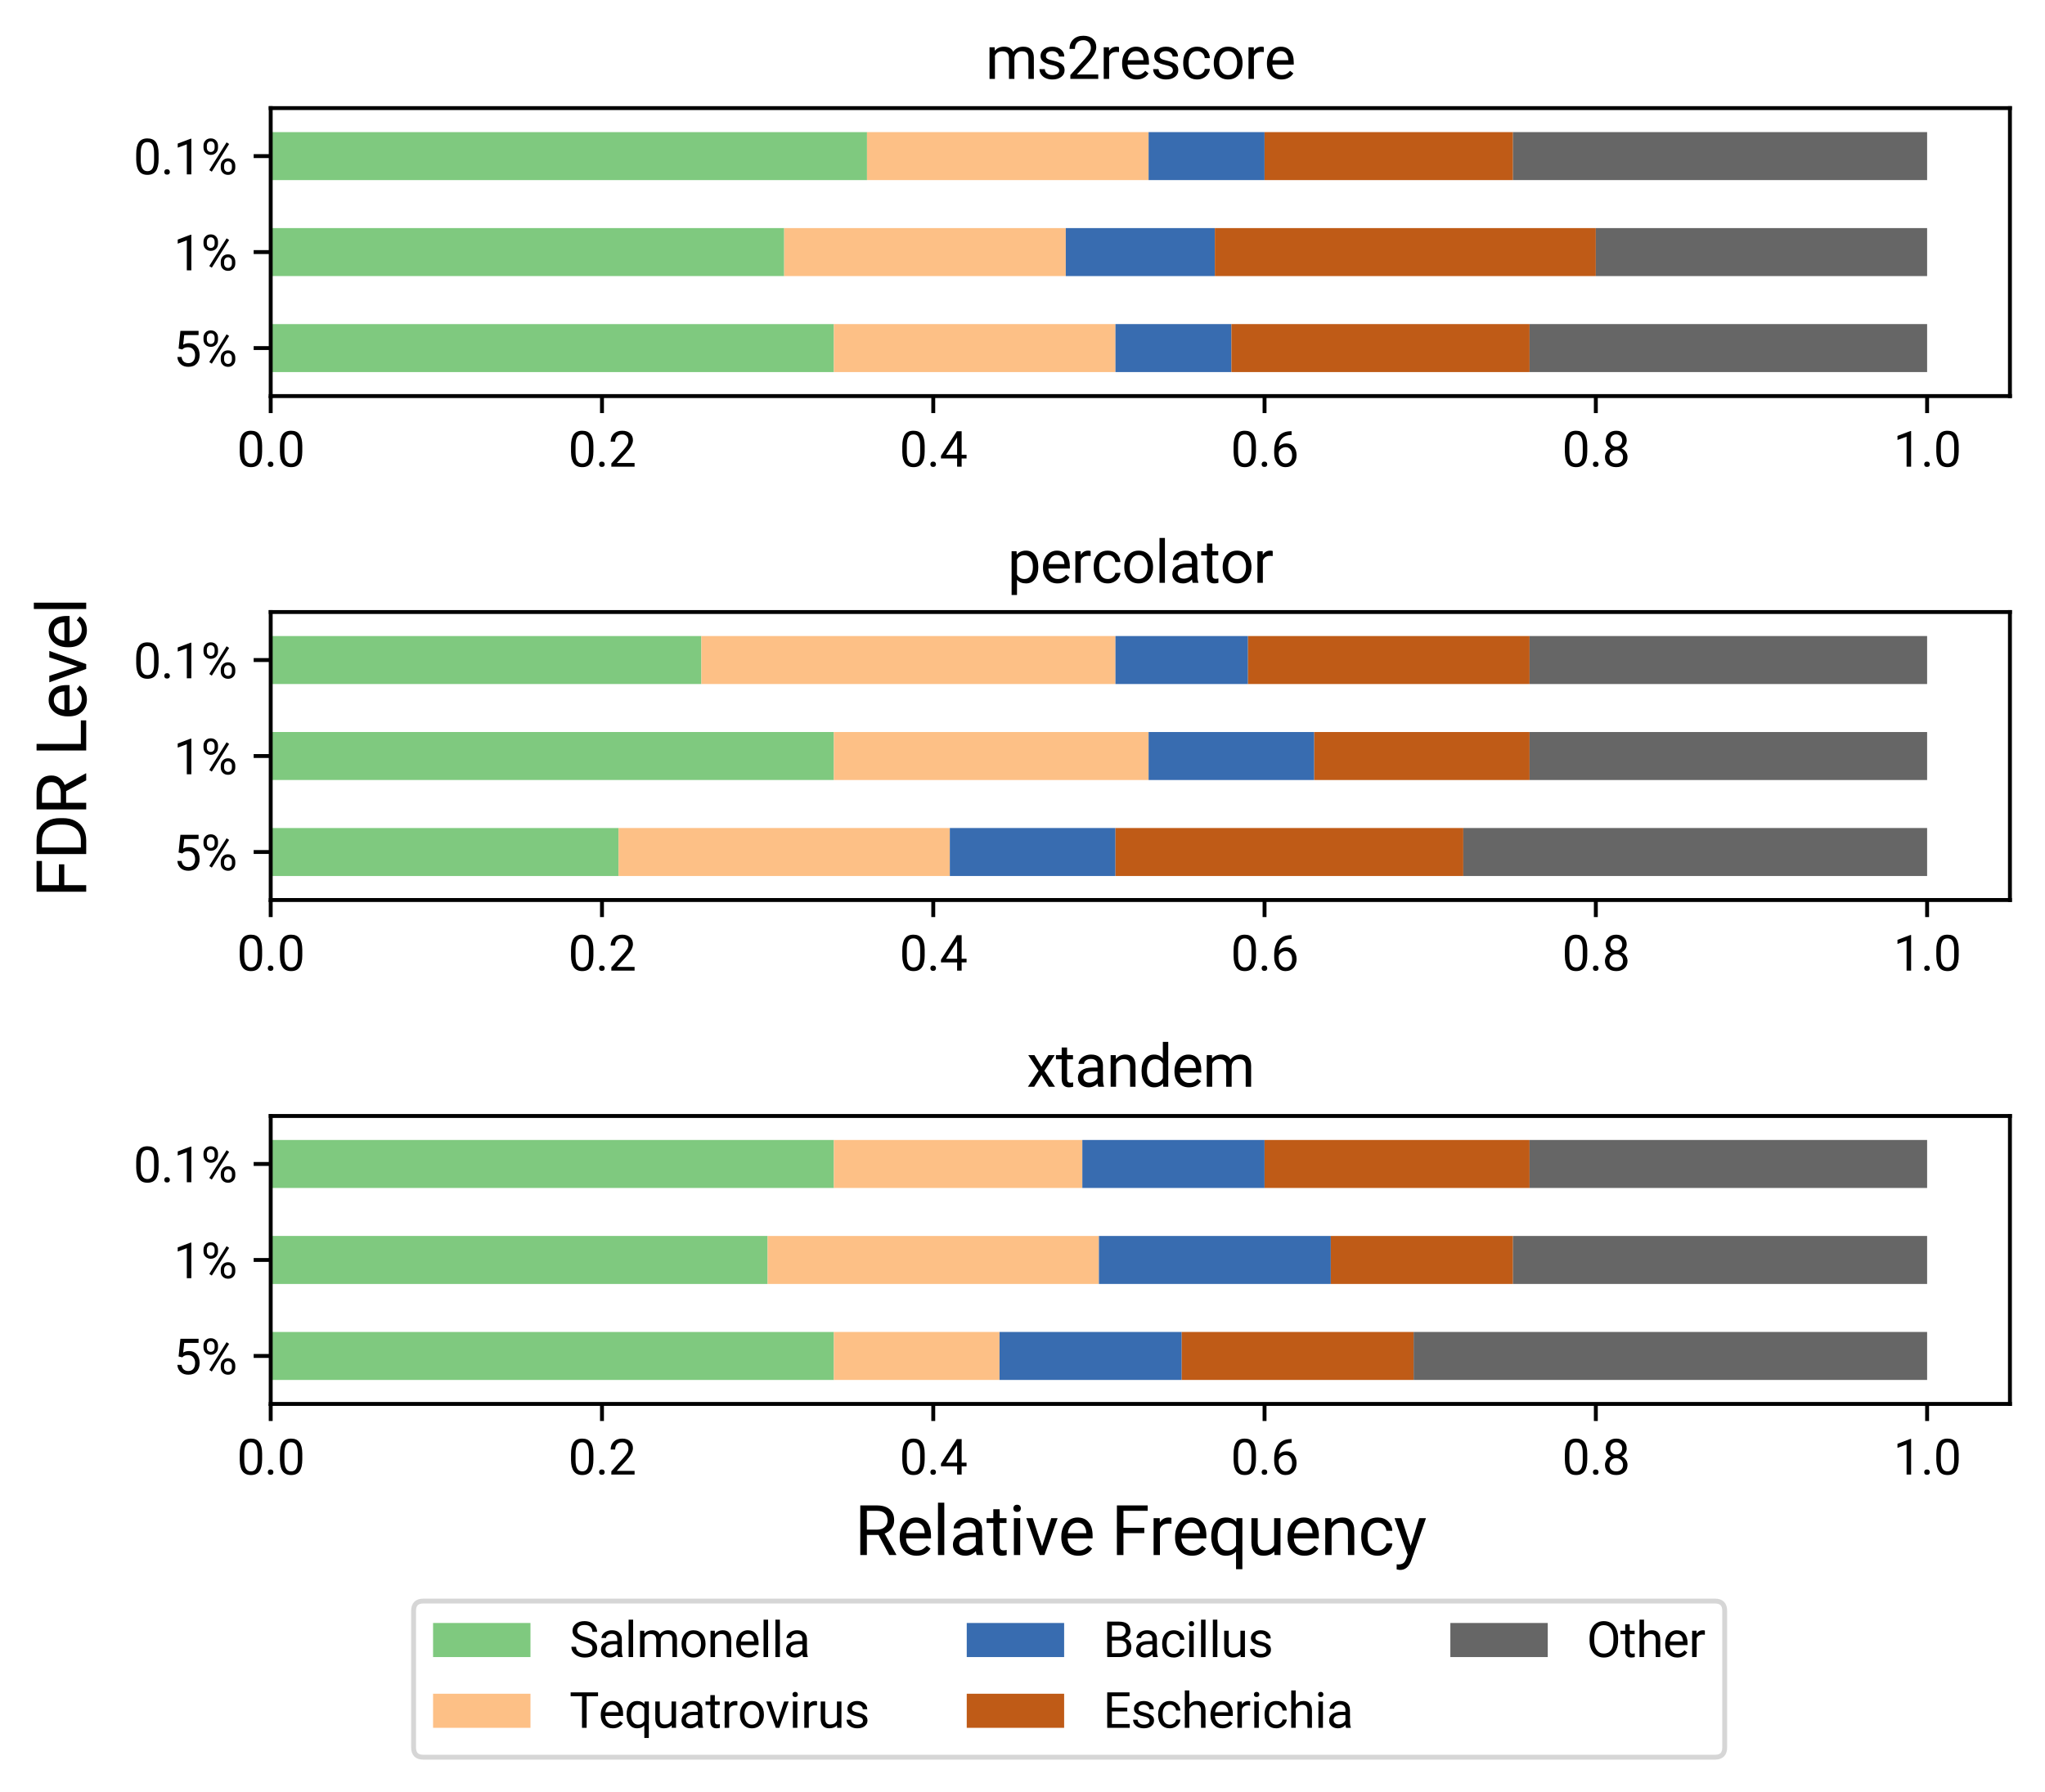 <?xml version="1.0" encoding="utf-8" standalone="no"?>
<!DOCTYPE svg PUBLIC "-//W3C//DTD SVG 1.1//EN"
  "http://www.w3.org/Graphics/SVG/1.1/DTD/svg11.dtd">
<svg xmlns:xlink="http://www.w3.org/1999/xlink" width="419.904pt" height="368.056pt" viewBox="0 0 419.904 368.056" xmlns="http://www.w3.org/2000/svg" version="1.1">
 <defs>
  <style type="text/css">*{stroke-linejoin: round; stroke-linecap: butt}</style>
 </defs>
 <g id="figure_1">
  <g id="patch_1">
   <path d="M 0 368.056 
L 419.904 368.056 
L 419.904 0 
L 0 0 
z
" style="fill: #ffffff"/>
  </g>
  <g id="axes_1">
   <g id="patch_2">
    <path d="M 55.584 81.336 
L 412.704 81.336 
L 412.704 22.2 
L 55.584 22.2 
z
" style="fill: #ffffff"/>
   </g>
   <g id="patch_3">
    <path d="M 55.584 76.408 
L 171.223 76.408 
L 171.223 66.552 
L 55.584 66.552 
z
" clip-path="url(#p76708c3f07)" style="fill: #7fc97f"/>
   </g>
   <g id="patch_4">
    <path d="M 55.584 56.696 
L 161.019 56.696 
L 161.019 46.84 
L 55.584 46.84 
z
" clip-path="url(#p76708c3f07)" style="fill: #7fc97f"/>
   </g>
   <g id="patch_5">
    <path d="M 55.584 36.984 
L 178.025 36.984 
L 178.025 27.128 
L 55.584 27.128 
z
" clip-path="url(#p76708c3f07)" style="fill: #7fc97f"/>
   </g>
   <g id="patch_6">
    <path d="M 171.223 76.408 
L 229.042 76.408 
L 229.042 66.552 
L 171.223 66.552 
z
" clip-path="url(#p76708c3f07)" style="fill: #fdc086"/>
   </g>
   <g id="patch_7">
    <path d="M 161.019 56.696 
L 218.839 56.696 
L 218.839 46.84 
L 161.019 46.84 
z
" clip-path="url(#p76708c3f07)" style="fill: #fdc086"/>
   </g>
   <g id="patch_8">
    <path d="M 178.025 36.984 
L 235.845 36.984 
L 235.845 27.128 
L 178.025 27.128 
z
" clip-path="url(#p76708c3f07)" style="fill: #fdc086"/>
   </g>
   <g id="patch_9">
    <path d="M 229.042 76.408 
L 252.85 76.408 
L 252.85 66.552 
L 229.042 66.552 
z
" clip-path="url(#p76708c3f07)" style="fill: #386cb0"/>
   </g>
   <g id="patch_10">
    <path d="M 218.839 56.696 
L 249.449 56.696 
L 249.449 46.84 
L 218.839 46.84 
z
" clip-path="url(#p76708c3f07)" style="fill: #386cb0"/>
   </g>
   <g id="patch_11">
    <path d="M 235.845 36.984 
L 259.653 36.984 
L 259.653 27.128 
L 235.845 27.128 
z
" clip-path="url(#p76708c3f07)" style="fill: #386cb0"/>
   </g>
   <g id="patch_12">
    <path d="M 252.85 76.408 
L 314.071 76.408 
L 314.071 66.552 
L 252.85 66.552 
z
" clip-path="url(#p76708c3f07)" style="fill: #bf5b17"/>
   </g>
   <g id="patch_13">
    <path d="M 249.449 56.696 
L 327.675 56.696 
L 327.675 46.84 
L 249.449 46.84 
z
" clip-path="url(#p76708c3f07)" style="fill: #bf5b17"/>
   </g>
   <g id="patch_14">
    <path d="M 259.653 36.984 
L 310.67 36.984 
L 310.67 27.128 
L 259.653 27.128 
z
" clip-path="url(#p76708c3f07)" style="fill: #bf5b17"/>
   </g>
   <g id="patch_15">
    <path d="M 314.071 76.408 
L 395.698 76.408 
L 395.698 66.552 
L 314.071 66.552 
z
" clip-path="url(#p76708c3f07)" style="fill: #666666"/>
   </g>
   <g id="patch_16">
    <path d="M 327.675 56.696 
L 395.698 56.696 
L 395.698 46.84 
L 327.675 46.84 
z
" clip-path="url(#p76708c3f07)" style="fill: #666666"/>
   </g>
   <g id="patch_17">
    <path d="M 310.67 36.984 
L 395.698 36.984 
L 395.698 27.128 
L 310.67 27.128 
z
" clip-path="url(#p76708c3f07)" style="fill: #666666"/>
   </g>
   <g id="matplotlib.axis_1">
    <g id="xtick_1">
     <g id="line2d_1">
      <defs>
       <path id="m66f8c2720b" d="M 0 0 
L 0 3.5 
" style="stroke: #000000; stroke-width: 0.8"/>
      </defs>
      <g>
       <use xlink:href="#m66f8c2720b" x="55.584" y="81.336" style="stroke: #000000; stroke-width: 0.8"/>
      </g>
     </g>
     <g id="text_1">
      <!-- 0.0 -->
      <g transform="translate(48.653 95.836) scale(0.1 -0.1)">
       <defs>
        <path id="Roboto-Regular-30" d="M 3231 1941 
Q 3231 925 2884 431 
Q 2538 -63 1800 -63 
Q 1072 -63 722 420 
Q 372 903 359 1863 
L 359 2634 
Q 359 3638 706 4125 
Q 1053 4613 1794 4613 
Q 2528 4613 2875 4142 
Q 3222 3672 3231 2691 
L 3231 1941 
z
M 2653 2731 
Q 2653 3466 2447 3802 
Q 2241 4138 1794 4138 
Q 1350 4138 1147 3803 
Q 944 3469 938 2775 
L 938 1850 
Q 938 1113 1152 761 
Q 1366 409 1800 409 
Q 2228 409 2436 740 
Q 2644 1072 2653 1784 
L 2653 2731 
z
" transform="scale(0.016)"/>
        <path id="Roboto-Regular-2e" d="M 450 303 
Q 450 453 539 553 
Q 628 653 806 653 
Q 984 653 1076 553 
Q 1169 453 1169 303 
Q 1169 159 1076 62 
Q 984 -34 806 -34 
Q 628 -34 539 62 
Q 450 159 450 303 
z
" transform="scale(0.016)"/>
       </defs>
       <use xlink:href="#Roboto-Regular-30"/>
       <use xlink:href="#Roboto-Regular-2e" x="56.152"/>
       <use xlink:href="#Roboto-Regular-30" x="82.471"/>
      </g>
     </g>
    </g>
    <g id="xtick_2">
     <g id="line2d_2">
      <g>
       <use xlink:href="#m66f8c2720b" x="123.607" y="81.336" style="stroke: #000000; stroke-width: 0.8"/>
      </g>
     </g>
     <g id="text_2">
      <!-- 0.2 -->
      <g transform="translate(116.676 95.836) scale(0.1 -0.1)">
       <defs>
        <path id="Roboto-Regular-32" d="M 3359 0 
L 378 0 
L 378 416 
L 1953 2166 
Q 2303 2563 2436 2811 
Q 2569 3059 2569 3325 
Q 2569 3681 2353 3909 
Q 2138 4138 1778 4138 
Q 1347 4138 1108 3892 
Q 869 3647 869 3209 
L 291 3209 
Q 291 3838 695 4225 
Q 1100 4613 1778 4613 
Q 2413 4613 2781 4280 
Q 3150 3947 3150 3394 
Q 3150 2722 2294 1794 
L 1075 472 
L 3359 472 
L 3359 0 
z
" transform="scale(0.016)"/>
       </defs>
       <use xlink:href="#Roboto-Regular-30"/>
       <use xlink:href="#Roboto-Regular-2e" x="56.152"/>
       <use xlink:href="#Roboto-Regular-32" x="82.471"/>
      </g>
     </g>
    </g>
    <g id="xtick_3">
     <g id="line2d_3">
      <g>
       <use xlink:href="#m66f8c2720b" x="191.63" y="81.336" style="stroke: #000000; stroke-width: 0.8"/>
      </g>
     </g>
     <g id="text_3">
      <!-- 0.4 -->
      <g transform="translate(184.698 95.836) scale(0.1 -0.1)">
       <defs>
        <path id="Roboto-Regular-34" d="M 2819 1528 
L 3450 1528 
L 3450 1056 
L 2819 1056 
L 2819 0 
L 2238 0 
L 2238 1056 
L 166 1056 
L 166 1397 
L 2203 4550 
L 2819 4550 
L 2819 1528 
z
M 822 1528 
L 2238 1528 
L 2238 3759 
L 2169 3634 
L 822 1528 
z
" transform="scale(0.016)"/>
       </defs>
       <use xlink:href="#Roboto-Regular-30"/>
       <use xlink:href="#Roboto-Regular-2e" x="56.152"/>
       <use xlink:href="#Roboto-Regular-34" x="82.471"/>
      </g>
     </g>
    </g>
    <g id="xtick_4">
     <g id="line2d_4">
      <g>
       <use xlink:href="#m66f8c2720b" x="259.653" y="81.336" style="stroke: #000000; stroke-width: 0.8"/>
      </g>
     </g>
     <g id="text_4">
      <!-- 0.6 -->
      <g transform="translate(252.721 95.836) scale(0.1 -0.1)">
       <defs>
        <path id="Roboto-Regular-36" d="M 2647 4553 
L 2647 4063 
L 2541 4063 
Q 1866 4050 1466 3662 
Q 1066 3275 1003 2572 
Q 1363 2984 1984 2984 
Q 2578 2984 2933 2565 
Q 3288 2147 3288 1484 
Q 3288 781 2905 359 
Q 2522 -63 1878 -63 
Q 1225 -63 819 439 
Q 413 941 413 1731 
L 413 1953 
Q 413 3209 948 3873 
Q 1484 4538 2544 4553 
L 2647 4553 
z
M 1888 2503 
Q 1591 2503 1341 2325 
Q 1091 2147 994 1878 
L 994 1666 
Q 994 1103 1247 759 
Q 1500 416 1878 416 
Q 2269 416 2492 703 
Q 2716 991 2716 1456 
Q 2716 1925 2489 2214 
Q 2263 2503 1888 2503 
z
" transform="scale(0.016)"/>
       </defs>
       <use xlink:href="#Roboto-Regular-30"/>
       <use xlink:href="#Roboto-Regular-2e" x="56.152"/>
       <use xlink:href="#Roboto-Regular-36" x="82.471"/>
      </g>
     </g>
    </g>
    <g id="xtick_5">
     <g id="line2d_5">
      <g>
       <use xlink:href="#m66f8c2720b" x="327.675" y="81.336" style="stroke: #000000; stroke-width: 0.8"/>
      </g>
     </g>
     <g id="text_5">
      <!-- 0.8 -->
      <g transform="translate(320.744 95.836) scale(0.1 -0.1)">
       <defs>
        <path id="Roboto-Regular-38" d="M 3138 3363 
Q 3138 3022 2958 2756 
Q 2778 2491 2472 2341 
Q 2828 2188 3036 1894 
Q 3244 1600 3244 1228 
Q 3244 638 2845 287 
Q 2447 -63 1797 -63 
Q 1141 -63 745 289 
Q 350 641 350 1228 
Q 350 1597 551 1894 
Q 753 2191 1109 2344 
Q 806 2494 631 2759 
Q 456 3025 456 3363 
Q 456 3938 825 4275 
Q 1194 4613 1797 4613 
Q 2397 4613 2767 4275 
Q 3138 3938 3138 3363 
z
M 2666 1241 
Q 2666 1622 2423 1862 
Q 2181 2103 1790 2103 
Q 1400 2103 1164 1865 
Q 928 1628 928 1240 
Q 928 853 1158 631 
Q 1388 409 1797 409 
Q 2203 409 2434 632 
Q 2666 856 2666 1241 
z
M 1797 4138 
Q 1456 4138 1245 3927 
Q 1034 3716 1034 3353 
Q 1034 3006 1242 2792 
Q 1450 2578 1797 2578 
Q 2144 2578 2351 2792 
Q 2559 3006 2559 3353 
Q 2559 3700 2343 3919 
Q 2128 4138 1797 4138 
z
" transform="scale(0.016)"/>
       </defs>
       <use xlink:href="#Roboto-Regular-30"/>
       <use xlink:href="#Roboto-Regular-2e" x="56.152"/>
       <use xlink:href="#Roboto-Regular-38" x="82.471"/>
      </g>
     </g>
    </g>
    <g id="xtick_6">
     <g id="line2d_6">
      <g>
       <use xlink:href="#m66f8c2720b" x="395.698" y="81.336" style="stroke: #000000; stroke-width: 0.8"/>
      </g>
     </g>
     <g id="text_6">
      <!-- 1.0 -->
      <g transform="translate(388.767 95.836) scale(0.1 -0.1)">
       <defs>
        <path id="Roboto-Regular-31" d="M 2278 0 
L 1697 0 
L 1697 3853 
L 531 3425 
L 531 3950 
L 2188 4572 
L 2278 4572 
L 2278 0 
z
" transform="scale(0.016)"/>
       </defs>
       <use xlink:href="#Roboto-Regular-31"/>
       <use xlink:href="#Roboto-Regular-2e" x="56.152"/>
       <use xlink:href="#Roboto-Regular-30" x="82.471"/>
      </g>
     </g>
    </g>
   </g>
   <g id="matplotlib.axis_2">
    <g id="ytick_1">
     <g id="line2d_7">
      <defs>
       <path id="m7375a114f9" d="M 0 0 
L -3.5 0 
" style="stroke: #000000; stroke-width: 0.8"/>
      </defs>
      <g>
       <use xlink:href="#m7375a114f9" x="55.584" y="71.48" style="stroke: #000000; stroke-width: 0.8"/>
      </g>
     </g>
     <g id="text_7">
      <!-- 5% -->
      <g transform="translate(35.643 75.23) scale(0.1 -0.1)">
       <defs>
        <path id="Roboto-Regular-35" d="M 644 2281 
L 875 4550 
L 3206 4550 
L 3206 4016 
L 1366 4016 
L 1228 2775 
Q 1563 2972 1988 2972 
Q 2609 2972 2975 2561 
Q 3341 2150 3341 1450 
Q 3341 747 2961 342 
Q 2581 -63 1900 -63 
Q 1297 -63 915 271 
Q 534 606 481 1197 
L 1028 1197 
Q 1081 806 1306 607 
Q 1531 409 1900 409 
Q 2303 409 2533 684 
Q 2763 959 2763 1444 
Q 2763 1900 2514 2176 
Q 2266 2453 1853 2453 
Q 1475 2453 1259 2288 
L 1106 2163 
L 644 2281 
z
" transform="scale(0.016)"/>
        <path id="Roboto-Regular-25" d="M 328 3675 
Q 328 4084 589 4350 
Q 850 4616 1259 4616 
Q 1675 4616 1933 4348 
Q 2191 4081 2191 3656 
L 2191 3434 
Q 2191 3022 1930 2761 
Q 1669 2500 1266 2500 
Q 859 2500 593 2761 
Q 328 3022 328 3456 
L 328 3675 
z
M 759 3434 
Q 759 3191 896 3033 
Q 1034 2875 1266 2875 
Q 1488 2875 1623 3028 
Q 1759 3181 1759 3447 
L 1759 3675 
Q 1759 3919 1625 4078 
Q 1491 4238 1259 4238 
Q 1028 4238 893 4078 
Q 759 3919 759 3663 
L 759 3434 
z
M 2544 1116 
Q 2544 1525 2805 1789 
Q 3066 2053 3475 2053 
Q 3884 2053 4146 1790 
Q 4409 1528 4409 1094 
L 4409 872 
Q 4409 463 4148 198 
Q 3888 -66 3481 -66 
Q 3075 -66 2809 195 
Q 2544 456 2544 891 
L 2544 1116 
z
M 2975 872 
Q 2975 625 3112 467 
Q 3250 309 3481 309 
Q 3706 309 3840 464 
Q 3975 619 3975 884 
L 3975 1116 
Q 3975 1363 3839 1519 
Q 3703 1675 3475 1675 
Q 3253 1675 3114 1520 
Q 2975 1366 2975 1103 
L 2975 872 
z
M 1397 344 
L 1069 550 
L 3291 4106 
L 3619 3900 
L 1397 344 
z
" transform="scale(0.016)"/>
       </defs>
       <use xlink:href="#Roboto-Regular-35"/>
       <use xlink:href="#Roboto-Regular-25" x="56.152"/>
      </g>
     </g>
    </g>
    <g id="ytick_2">
     <g id="line2d_8">
      <g>
       <use xlink:href="#m7375a114f9" x="55.584" y="51.768" style="stroke: #000000; stroke-width: 0.8"/>
      </g>
     </g>
     <g id="text_8">
      <!-- 1% -->
      <g transform="translate(35.643 55.518) scale(0.1 -0.1)">
       <use xlink:href="#Roboto-Regular-31"/>
       <use xlink:href="#Roboto-Regular-25" x="56.152"/>
      </g>
     </g>
    </g>
    <g id="ytick_3">
     <g id="line2d_9">
      <g>
       <use xlink:href="#m7375a114f9" x="55.584" y="32.056" style="stroke: #000000; stroke-width: 0.8"/>
      </g>
     </g>
     <g id="text_9">
      <!-- 0.1% -->
      <g transform="translate(27.396 35.806) scale(0.1 -0.1)">
       <use xlink:href="#Roboto-Regular-30"/>
       <use xlink:href="#Roboto-Regular-2e" x="56.152"/>
       <use xlink:href="#Roboto-Regular-31" x="82.471"/>
       <use xlink:href="#Roboto-Regular-25" x="138.623"/>
      </g>
     </g>
    </g>
   </g>
   <g id="patch_18">
    <path d="M 55.584 81.336 
L 55.584 22.2 
" style="fill: none; stroke: #000000; stroke-width: 0.8; stroke-linejoin: miter; stroke-linecap: square"/>
   </g>
   <g id="patch_19">
    <path d="M 412.704 81.336 
L 412.704 22.2 
" style="fill: none; stroke: #000000; stroke-width: 0.8; stroke-linejoin: miter; stroke-linecap: square"/>
   </g>
   <g id="patch_20">
    <path d="M 55.584 81.336 
L 412.704 81.336 
" style="fill: none; stroke: #000000; stroke-width: 0.8; stroke-linejoin: miter; stroke-linecap: square"/>
   </g>
   <g id="patch_21">
    <path d="M 55.584 22.2 
L 412.704 22.2 
" style="fill: none; stroke: #000000; stroke-width: 0.8; stroke-linejoin: miter; stroke-linecap: square"/>
   </g>
   <g id="text_10">
    <!-- ms2rescore -->
    <g transform="translate(202.347 16.2) scale(0.12 -0.12)">
     <defs>
      <path id="Roboto-Regular-6d" d="M 981 3381 
L 997 3006 
Q 1369 3444 2000 3444 
Q 2709 3444 2966 2900 
Q 3134 3144 3404 3294 
Q 3675 3444 4044 3444 
Q 5156 3444 5175 2266 
L 5175 0 
L 4597 0 
L 4597 2231 
Q 4597 2594 4431 2773 
Q 4266 2953 3875 2953 
Q 3553 2953 3340 2761 
Q 3128 2569 3094 2244 
L 3094 0 
L 2513 0 
L 2513 2216 
Q 2513 2953 1791 2953 
Q 1222 2953 1013 2469 
L 1013 0 
L 434 0 
L 434 3381 
L 981 3381 
z
" transform="scale(0.016)"/>
      <path id="Roboto-Regular-73" d="M 2406 897 
Q 2406 1131 2229 1261 
Q 2053 1391 1614 1484 
Q 1175 1578 917 1709 
Q 659 1841 536 2022 
Q 413 2203 413 2453 
Q 413 2869 764 3156 
Q 1116 3444 1663 3444 
Q 2238 3444 2595 3147 
Q 2953 2850 2953 2388 
L 2372 2388 
Q 2372 2625 2170 2797 
Q 1969 2969 1663 2969 
Q 1347 2969 1169 2831 
Q 991 2694 991 2472 
Q 991 2263 1156 2156 
Q 1322 2050 1755 1953 
Q 2188 1856 2456 1722 
Q 2725 1588 2854 1398 
Q 2984 1209 2984 938 
Q 2984 484 2621 210 
Q 2259 -63 1681 -63 
Q 1275 -63 962 81 
Q 650 225 473 483 
Q 297 741 297 1041 
L 875 1041 
Q 891 750 1108 579 
Q 1325 409 1681 409 
Q 2009 409 2207 542 
Q 2406 675 2406 897 
z
" transform="scale(0.016)"/>
      <path id="Roboto-Regular-72" d="M 2072 2863 
Q 1941 2884 1788 2884 
Q 1219 2884 1016 2400 
L 1016 0 
L 438 0 
L 438 3381 
L 1000 3381 
L 1009 2991 
Q 1294 3444 1816 3444 
Q 1984 3444 2072 3400 
L 2072 2863 
z
" transform="scale(0.016)"/>
      <path id="Roboto-Regular-65" d="M 1841 -63 
Q 1153 -63 722 389 
Q 291 841 291 1597 
L 291 1703 
Q 291 2206 483 2601 
Q 675 2997 1020 3220 
Q 1366 3444 1769 3444 
Q 2428 3444 2793 3009 
Q 3159 2575 3159 1766 
L 3159 1525 
L 869 1525 
Q 881 1025 1161 717 
Q 1441 409 1872 409 
Q 2178 409 2390 534 
Q 2603 659 2763 866 
L 3116 591 
Q 2691 -63 1841 -63 
z
M 1769 2969 
Q 1419 2969 1181 2714 
Q 944 2459 888 2000 
L 2581 2000 
L 2581 2044 
Q 2556 2484 2343 2726 
Q 2131 2969 1769 2969 
z
" transform="scale(0.016)"/>
      <path id="Roboto-Regular-63" d="M 1794 409 
Q 2103 409 2334 596 
Q 2566 784 2591 1066 
L 3138 1066 
Q 3122 775 2937 512 
Q 2753 250 2445 93 
Q 2138 -63 1794 -63 
Q 1103 -63 695 398 
Q 288 859 288 1659 
L 288 1756 
Q 288 2250 469 2634 
Q 650 3019 989 3231 
Q 1328 3444 1791 3444 
Q 2359 3444 2736 3103 
Q 3113 2763 3138 2219 
L 2591 2219 
Q 2566 2547 2342 2758 
Q 2119 2969 1791 2969 
Q 1350 2969 1108 2651 
Q 866 2334 866 1734 
L 866 1625 
Q 866 1041 1106 725 
Q 1347 409 1794 409 
z
" transform="scale(0.016)"/>
      <path id="Roboto-Regular-6f" d="M 284 1722 
Q 284 2219 479 2616 
Q 675 3013 1023 3228 
Q 1372 3444 1819 3444 
Q 2509 3444 2936 2966 
Q 3363 2488 3363 1694 
L 3363 1653 
Q 3363 1159 3173 767 
Q 2984 375 2632 156 
Q 2281 -63 1825 -63 
Q 1138 -63 711 415 
Q 284 894 284 1681 
L 284 1722 
z
M 866 1653 
Q 866 1091 1127 750 
Q 1388 409 1825 409 
Q 2266 409 2525 754 
Q 2784 1100 2784 1722 
Q 2784 2278 2520 2623 
Q 2256 2969 1819 2969 
Q 1391 2969 1128 2628 
Q 866 2288 866 1653 
z
" transform="scale(0.016)"/>
     </defs>
     <use xlink:href="#Roboto-Regular-6d"/>
     <use xlink:href="#Roboto-Regular-73" x="87.646"/>
     <use xlink:href="#Roboto-Regular-32" x="139.209"/>
     <use xlink:href="#Roboto-Regular-72" x="195.361"/>
     <use xlink:href="#Roboto-Regular-65" x="229.199"/>
     <use xlink:href="#Roboto-Regular-73" x="282.178"/>
     <use xlink:href="#Roboto-Regular-63" x="333.74"/>
     <use xlink:href="#Roboto-Regular-6f" x="386.084"/>
     <use xlink:href="#Roboto-Regular-72" x="443.115"/>
     <use xlink:href="#Roboto-Regular-65" x="476.953"/>
    </g>
   </g>
  </g>
  <g id="axes_2">
   <g id="patch_22">
    <path d="M 55.584 184.824 
L 412.704 184.824 
L 412.704 125.688 
L 55.584 125.688 
z
" style="fill: #ffffff"/>
   </g>
   <g id="patch_23">
    <path d="M 55.584 179.896 
L 127.008 179.896 
L 127.008 170.04 
L 55.584 170.04 
z
" clip-path="url(#p6692cd613c)" style="fill: #7fc97f"/>
   </g>
   <g id="patch_24">
    <path d="M 55.584 160.184 
L 171.223 160.184 
L 171.223 150.328 
L 55.584 150.328 
z
" clip-path="url(#p6692cd613c)" style="fill: #7fc97f"/>
   </g>
   <g id="patch_25">
    <path d="M 55.584 140.472 
L 144.014 140.472 
L 144.014 130.616 
L 55.584 130.616 
z
" clip-path="url(#p6692cd613c)" style="fill: #7fc97f"/>
   </g>
   <g id="patch_26">
    <path d="M 127.008 179.896 
L 195.031 179.896 
L 195.031 170.04 
L 127.008 170.04 
z
" clip-path="url(#p6692cd613c)" style="fill: #fdc086"/>
   </g>
   <g id="patch_27">
    <path d="M 171.223 160.184 
L 235.845 160.184 
L 235.845 150.328 
L 171.223 150.328 
z
" clip-path="url(#p6692cd613c)" style="fill: #fdc086"/>
   </g>
   <g id="patch_28">
    <path d="M 144.014 140.472 
L 229.042 140.472 
L 229.042 130.616 
L 144.014 130.616 
z
" clip-path="url(#p6692cd613c)" style="fill: #fdc086"/>
   </g>
   <g id="patch_29">
    <path d="M 195.031 179.896 
L 229.042 179.896 
L 229.042 170.04 
L 195.031 170.04 
z
" clip-path="url(#p6692cd613c)" style="fill: #386cb0"/>
   </g>
   <g id="patch_30">
    <path d="M 235.845 160.184 
L 269.856 160.184 
L 269.856 150.328 
L 235.845 150.328 
z
" clip-path="url(#p6692cd613c)" style="fill: #386cb0"/>
   </g>
   <g id="patch_31">
    <path d="M 229.042 140.472 
L 256.251 140.472 
L 256.251 130.616 
L 229.042 130.616 
z
" clip-path="url(#p6692cd613c)" style="fill: #386cb0"/>
   </g>
   <g id="patch_32">
    <path d="M 229.042 179.896 
L 300.466 179.896 
L 300.466 170.04 
L 229.042 170.04 
z
" clip-path="url(#p6692cd613c)" style="fill: #bf5b17"/>
   </g>
   <g id="patch_33">
    <path d="M 269.856 160.184 
L 314.071 160.184 
L 314.071 150.328 
L 269.856 150.328 
z
" clip-path="url(#p6692cd613c)" style="fill: #bf5b17"/>
   </g>
   <g id="patch_34">
    <path d="M 256.251 140.472 
L 314.071 140.472 
L 314.071 130.616 
L 256.251 130.616 
z
" clip-path="url(#p6692cd613c)" style="fill: #bf5b17"/>
   </g>
   <g id="patch_35">
    <path d="M 300.466 179.896 
L 395.698 179.896 
L 395.698 170.04 
L 300.466 170.04 
z
" clip-path="url(#p6692cd613c)" style="fill: #666666"/>
   </g>
   <g id="patch_36">
    <path d="M 314.071 160.184 
L 395.698 160.184 
L 395.698 150.328 
L 314.071 150.328 
z
" clip-path="url(#p6692cd613c)" style="fill: #666666"/>
   </g>
   <g id="patch_37">
    <path d="M 314.071 140.472 
L 395.698 140.472 
L 395.698 130.616 
L 314.071 130.616 
z
" clip-path="url(#p6692cd613c)" style="fill: #666666"/>
   </g>
   <g id="matplotlib.axis_3">
    <g id="xtick_7">
     <g id="line2d_10">
      <g>
       <use xlink:href="#m66f8c2720b" x="55.584" y="184.824" style="stroke: #000000; stroke-width: 0.8"/>
      </g>
     </g>
     <g id="text_11">
      <!-- 0.0 -->
      <g transform="translate(48.653 199.324) scale(0.1 -0.1)">
       <use xlink:href="#Roboto-Regular-30"/>
       <use xlink:href="#Roboto-Regular-2e" x="56.152"/>
       <use xlink:href="#Roboto-Regular-30" x="82.471"/>
      </g>
     </g>
    </g>
    <g id="xtick_8">
     <g id="line2d_11">
      <g>
       <use xlink:href="#m66f8c2720b" x="123.607" y="184.824" style="stroke: #000000; stroke-width: 0.8"/>
      </g>
     </g>
     <g id="text_12">
      <!-- 0.2 -->
      <g transform="translate(116.676 199.324) scale(0.1 -0.1)">
       <use xlink:href="#Roboto-Regular-30"/>
       <use xlink:href="#Roboto-Regular-2e" x="56.152"/>
       <use xlink:href="#Roboto-Regular-32" x="82.471"/>
      </g>
     </g>
    </g>
    <g id="xtick_9">
     <g id="line2d_12">
      <g>
       <use xlink:href="#m66f8c2720b" x="191.63" y="184.824" style="stroke: #000000; stroke-width: 0.8"/>
      </g>
     </g>
     <g id="text_13">
      <!-- 0.4 -->
      <g transform="translate(184.698 199.324) scale(0.1 -0.1)">
       <use xlink:href="#Roboto-Regular-30"/>
       <use xlink:href="#Roboto-Regular-2e" x="56.152"/>
       <use xlink:href="#Roboto-Regular-34" x="82.471"/>
      </g>
     </g>
    </g>
    <g id="xtick_10">
     <g id="line2d_13">
      <g>
       <use xlink:href="#m66f8c2720b" x="259.653" y="184.824" style="stroke: #000000; stroke-width: 0.8"/>
      </g>
     </g>
     <g id="text_14">
      <!-- 0.6 -->
      <g transform="translate(252.721 199.324) scale(0.1 -0.1)">
       <use xlink:href="#Roboto-Regular-30"/>
       <use xlink:href="#Roboto-Regular-2e" x="56.152"/>
       <use xlink:href="#Roboto-Regular-36" x="82.471"/>
      </g>
     </g>
    </g>
    <g id="xtick_11">
     <g id="line2d_14">
      <g>
       <use xlink:href="#m66f8c2720b" x="327.675" y="184.824" style="stroke: #000000; stroke-width: 0.8"/>
      </g>
     </g>
     <g id="text_15">
      <!-- 0.8 -->
      <g transform="translate(320.744 199.324) scale(0.1 -0.1)">
       <use xlink:href="#Roboto-Regular-30"/>
       <use xlink:href="#Roboto-Regular-2e" x="56.152"/>
       <use xlink:href="#Roboto-Regular-38" x="82.471"/>
      </g>
     </g>
    </g>
    <g id="xtick_12">
     <g id="line2d_15">
      <g>
       <use xlink:href="#m66f8c2720b" x="395.698" y="184.824" style="stroke: #000000; stroke-width: 0.8"/>
      </g>
     </g>
     <g id="text_16">
      <!-- 1.0 -->
      <g transform="translate(388.767 199.324) scale(0.1 -0.1)">
       <use xlink:href="#Roboto-Regular-31"/>
       <use xlink:href="#Roboto-Regular-2e" x="56.152"/>
       <use xlink:href="#Roboto-Regular-30" x="82.471"/>
      </g>
     </g>
    </g>
   </g>
   <g id="matplotlib.axis_4">
    <g id="ytick_4">
     <g id="line2d_16">
      <g>
       <use xlink:href="#m7375a114f9" x="55.584" y="174.968" style="stroke: #000000; stroke-width: 0.8"/>
      </g>
     </g>
     <g id="text_17">
      <!-- 5% -->
      <g transform="translate(35.643 178.718) scale(0.1 -0.1)">
       <use xlink:href="#Roboto-Regular-35"/>
       <use xlink:href="#Roboto-Regular-25" x="56.152"/>
      </g>
     </g>
    </g>
    <g id="ytick_5">
     <g id="line2d_17">
      <g>
       <use xlink:href="#m7375a114f9" x="55.584" y="155.256" style="stroke: #000000; stroke-width: 0.8"/>
      </g>
     </g>
     <g id="text_18">
      <!-- 1% -->
      <g transform="translate(35.643 159.006) scale(0.1 -0.1)">
       <use xlink:href="#Roboto-Regular-31"/>
       <use xlink:href="#Roboto-Regular-25" x="56.152"/>
      </g>
     </g>
    </g>
    <g id="ytick_6">
     <g id="line2d_18">
      <g>
       <use xlink:href="#m7375a114f9" x="55.584" y="135.544" style="stroke: #000000; stroke-width: 0.8"/>
      </g>
     </g>
     <g id="text_19">
      <!-- 0.1% -->
      <g transform="translate(27.396 139.294) scale(0.1 -0.1)">
       <use xlink:href="#Roboto-Regular-30"/>
       <use xlink:href="#Roboto-Regular-2e" x="56.152"/>
       <use xlink:href="#Roboto-Regular-31" x="82.471"/>
       <use xlink:href="#Roboto-Regular-25" x="138.623"/>
      </g>
     </g>
    </g>
   </g>
   <g id="patch_38">
    <path d="M 55.584 184.824 
L 55.584 125.688 
" style="fill: none; stroke: #000000; stroke-width: 0.8; stroke-linejoin: miter; stroke-linecap: square"/>
   </g>
   <g id="patch_39">
    <path d="M 412.704 184.824 
L 412.704 125.688 
" style="fill: none; stroke: #000000; stroke-width: 0.8; stroke-linejoin: miter; stroke-linecap: square"/>
   </g>
   <g id="patch_40">
    <path d="M 55.584 184.824 
L 412.704 184.824 
" style="fill: none; stroke: #000000; stroke-width: 0.8; stroke-linejoin: miter; stroke-linecap: square"/>
   </g>
   <g id="patch_41">
    <path d="M 55.584 125.688 
L 412.704 125.688 
" style="fill: none; stroke: #000000; stroke-width: 0.8; stroke-linejoin: miter; stroke-linecap: square"/>
   </g>
   <g id="text_20">
    <!-- percolator -->
    <g transform="translate(206.873 119.688) scale(0.12 -0.12)">
     <defs>
      <path id="Roboto-Regular-70" d="M 3294 1653 
Q 3294 881 2941 409 
Q 2588 -63 1984 -63 
Q 1369 -63 1016 328 
L 1016 -1300 
L 438 -1300 
L 438 3381 
L 966 3381 
L 994 3006 
Q 1347 3444 1975 3444 
Q 2584 3444 2939 2984 
Q 3294 2525 3294 1706 
L 3294 1653 
z
M 2716 1719 
Q 2716 2291 2472 2622 
Q 2228 2953 1803 2953 
Q 1278 2953 1016 2488 
L 1016 872 
Q 1275 409 1809 409 
Q 2225 409 2470 739 
Q 2716 1069 2716 1719 
z
" transform="scale(0.016)"/>
      <path id="Roboto-Regular-6c" d="M 1066 0 
L 488 0 
L 488 4800 
L 1066 4800 
L 1066 0 
z
" transform="scale(0.016)"/>
      <path id="Roboto-Regular-61" d="M 2525 0 
Q 2475 100 2444 356 
Q 2041 -63 1481 -63 
Q 981 -63 661 220 
Q 341 503 341 938 
Q 341 1466 742 1758 
Q 1144 2050 1872 2050 
L 2434 2050 
L 2434 2316 
Q 2434 2619 2253 2798 
Q 2072 2978 1719 2978 
Q 1409 2978 1200 2822 
Q 991 2666 991 2444 
L 409 2444 
Q 409 2697 589 2933 
Q 769 3169 1076 3306 
Q 1384 3444 1753 3444 
Q 2338 3444 2669 3151 
Q 3000 2859 3013 2347 
L 3013 791 
Q 3013 325 3131 50 
L 3131 0 
L 2525 0 
z
M 1566 441 
Q 1838 441 2081 581 
Q 2325 722 2434 947 
L 2434 1641 
L 1981 1641 
Q 919 1641 919 1019 
Q 919 747 1100 594 
Q 1281 441 1566 441 
z
" transform="scale(0.016)"/>
      <path id="Roboto-Regular-74" d="M 1222 4200 
L 1222 3381 
L 1853 3381 
L 1853 2934 
L 1222 2934 
L 1222 838 
Q 1222 634 1306 532 
Q 1391 431 1594 431 
Q 1694 431 1869 469 
L 1869 0 
Q 1641 -63 1425 -63 
Q 1038 -63 841 171 
Q 644 406 644 838 
L 644 2934 
L 28 2934 
L 28 3381 
L 644 3381 
L 644 4200 
L 1222 4200 
z
" transform="scale(0.016)"/>
     </defs>
     <use xlink:href="#Roboto-Regular-70"/>
     <use xlink:href="#Roboto-Regular-65" x="56.104"/>
     <use xlink:href="#Roboto-Regular-72" x="109.082"/>
     <use xlink:href="#Roboto-Regular-63" x="142.92"/>
     <use xlink:href="#Roboto-Regular-6f" x="195.264"/>
     <use xlink:href="#Roboto-Regular-6c" x="252.295"/>
     <use xlink:href="#Roboto-Regular-61" x="276.562"/>
     <use xlink:href="#Roboto-Regular-74" x="330.957"/>
     <use xlink:href="#Roboto-Regular-6f" x="363.623"/>
     <use xlink:href="#Roboto-Regular-72" x="420.654"/>
    </g>
   </g>
  </g>
  <g id="axes_3">
   <g id="patch_42">
    <path d="M 55.584 288.312 
L 412.704 288.312 
L 412.704 229.176 
L 55.584 229.176 
z
" style="fill: #ffffff"/>
   </g>
   <g id="patch_43">
    <path d="M 55.584 283.384 
L 171.223 283.384 
L 171.223 273.528 
L 55.584 273.528 
z
" clip-path="url(#p6de82e261f)" style="fill: #7fc97f"/>
   </g>
   <g id="patch_44">
    <path d="M 55.584 263.672 
L 157.618 263.672 
L 157.618 253.816 
L 55.584 253.816 
z
" clip-path="url(#p6de82e261f)" style="fill: #7fc97f"/>
   </g>
   <g id="patch_45">
    <path d="M 55.584 243.96 
L 171.223 243.96 
L 171.223 234.104 
L 55.584 234.104 
z
" clip-path="url(#p6de82e261f)" style="fill: #7fc97f"/>
   </g>
   <g id="patch_46">
    <path d="M 171.223 283.384 
L 205.234 283.384 
L 205.234 273.528 
L 171.223 273.528 
z
" clip-path="url(#p6de82e261f)" style="fill: #fdc086"/>
   </g>
   <g id="patch_47">
    <path d="M 157.618 263.672 
L 225.641 263.672 
L 225.641 253.816 
L 157.618 253.816 
z
" clip-path="url(#p6de82e261f)" style="fill: #fdc086"/>
   </g>
   <g id="patch_48">
    <path d="M 171.223 243.96 
L 222.24 243.96 
L 222.24 234.104 
L 171.223 234.104 
z
" clip-path="url(#p6de82e261f)" style="fill: #fdc086"/>
   </g>
   <g id="patch_49">
    <path d="M 205.234 283.384 
L 242.647 283.384 
L 242.647 273.528 
L 205.234 273.528 
z
" clip-path="url(#p6de82e261f)" style="fill: #386cb0"/>
   </g>
   <g id="patch_50">
    <path d="M 225.641 263.672 
L 273.257 263.672 
L 273.257 253.816 
L 225.641 253.816 
z
" clip-path="url(#p6de82e261f)" style="fill: #386cb0"/>
   </g>
   <g id="patch_51">
    <path d="M 222.24 243.96 
L 259.653 243.96 
L 259.653 234.104 
L 222.24 234.104 
z
" clip-path="url(#p6de82e261f)" style="fill: #386cb0"/>
   </g>
   <g id="patch_52">
    <path d="M 242.647 283.384 
L 290.263 283.384 
L 290.263 273.528 
L 242.647 273.528 
z
" clip-path="url(#p6de82e261f)" style="fill: #bf5b17"/>
   </g>
   <g id="patch_53">
    <path d="M 273.257 263.672 
L 310.67 263.672 
L 310.67 253.816 
L 273.257 253.816 
z
" clip-path="url(#p6de82e261f)" style="fill: #bf5b17"/>
   </g>
   <g id="patch_54">
    <path d="M 259.653 243.96 
L 314.071 243.96 
L 314.071 234.104 
L 259.653 234.104 
z
" clip-path="url(#p6de82e261f)" style="fill: #bf5b17"/>
   </g>
   <g id="patch_55">
    <path d="M 290.263 283.384 
L 395.698 283.384 
L 395.698 273.528 
L 290.263 273.528 
z
" clip-path="url(#p6de82e261f)" style="fill: #666666"/>
   </g>
   <g id="patch_56">
    <path d="M 310.67 263.672 
L 395.698 263.672 
L 395.698 253.816 
L 310.67 253.816 
z
" clip-path="url(#p6de82e261f)" style="fill: #666666"/>
   </g>
   <g id="patch_57">
    <path d="M 314.071 243.96 
L 395.698 243.96 
L 395.698 234.104 
L 314.071 234.104 
z
" clip-path="url(#p6de82e261f)" style="fill: #666666"/>
   </g>
   <g id="matplotlib.axis_5">
    <g id="xtick_13">
     <g id="line2d_19">
      <g>
       <use xlink:href="#m66f8c2720b" x="55.584" y="288.312" style="stroke: #000000; stroke-width: 0.8"/>
      </g>
     </g>
     <g id="text_21">
      <!-- 0.0 -->
      <g transform="translate(48.653 302.812) scale(0.1 -0.1)">
       <use xlink:href="#Roboto-Regular-30"/>
       <use xlink:href="#Roboto-Regular-2e" x="56.152"/>
       <use xlink:href="#Roboto-Regular-30" x="82.471"/>
      </g>
     </g>
    </g>
    <g id="xtick_14">
     <g id="line2d_20">
      <g>
       <use xlink:href="#m66f8c2720b" x="123.607" y="288.312" style="stroke: #000000; stroke-width: 0.8"/>
      </g>
     </g>
     <g id="text_22">
      <!-- 0.2 -->
      <g transform="translate(116.676 302.812) scale(0.1 -0.1)">
       <use xlink:href="#Roboto-Regular-30"/>
       <use xlink:href="#Roboto-Regular-2e" x="56.152"/>
       <use xlink:href="#Roboto-Regular-32" x="82.471"/>
      </g>
     </g>
    </g>
    <g id="xtick_15">
     <g id="line2d_21">
      <g>
       <use xlink:href="#m66f8c2720b" x="191.63" y="288.312" style="stroke: #000000; stroke-width: 0.8"/>
      </g>
     </g>
     <g id="text_23">
      <!-- 0.4 -->
      <g transform="translate(184.698 302.812) scale(0.1 -0.1)">
       <use xlink:href="#Roboto-Regular-30"/>
       <use xlink:href="#Roboto-Regular-2e" x="56.152"/>
       <use xlink:href="#Roboto-Regular-34" x="82.471"/>
      </g>
     </g>
    </g>
    <g id="xtick_16">
     <g id="line2d_22">
      <g>
       <use xlink:href="#m66f8c2720b" x="259.653" y="288.312" style="stroke: #000000; stroke-width: 0.8"/>
      </g>
     </g>
     <g id="text_24">
      <!-- 0.6 -->
      <g transform="translate(252.721 302.812) scale(0.1 -0.1)">
       <use xlink:href="#Roboto-Regular-30"/>
       <use xlink:href="#Roboto-Regular-2e" x="56.152"/>
       <use xlink:href="#Roboto-Regular-36" x="82.471"/>
      </g>
     </g>
    </g>
    <g id="xtick_17">
     <g id="line2d_23">
      <g>
       <use xlink:href="#m66f8c2720b" x="327.675" y="288.312" style="stroke: #000000; stroke-width: 0.8"/>
      </g>
     </g>
     <g id="text_25">
      <!-- 0.8 -->
      <g transform="translate(320.744 302.812) scale(0.1 -0.1)">
       <use xlink:href="#Roboto-Regular-30"/>
       <use xlink:href="#Roboto-Regular-2e" x="56.152"/>
       <use xlink:href="#Roboto-Regular-38" x="82.471"/>
      </g>
     </g>
    </g>
    <g id="xtick_18">
     <g id="line2d_24">
      <g>
       <use xlink:href="#m66f8c2720b" x="395.698" y="288.312" style="stroke: #000000; stroke-width: 0.8"/>
      </g>
     </g>
     <g id="text_26">
      <!-- 1.0 -->
      <g transform="translate(388.767 302.812) scale(0.1 -0.1)">
       <use xlink:href="#Roboto-Regular-31"/>
       <use xlink:href="#Roboto-Regular-2e" x="56.152"/>
       <use xlink:href="#Roboto-Regular-30" x="82.471"/>
      </g>
     </g>
    </g>
    <g id="text_27">
     <!-- Relative Frequency -->
     <g transform="translate(175.469 319.343) scale(0.14 -0.14)">
      <defs>
       <path id="Roboto-Regular-52" d="M 2197 1841 
L 1128 1841 
L 1128 0 
L 525 0 
L 525 4550 
L 2031 4550 
Q 2800 4550 3214 4200 
Q 3628 3850 3628 3181 
Q 3628 2756 3398 2440 
Q 3169 2125 2759 1969 
L 3828 38 
L 3828 0 
L 3184 0 
L 2197 1841 
z
M 1128 2331 
L 2050 2331 
Q 2497 2331 2761 2562 
Q 3025 2794 3025 3181 
Q 3025 3603 2773 3828 
Q 2522 4053 2047 4056 
L 1128 4056 
L 1128 2331 
z
" transform="scale(0.016)"/>
       <path id="Roboto-Regular-69" d="M 1066 0 
L 488 0 
L 488 3381 
L 1066 3381 
L 1066 0 
z
M 441 4278 
Q 441 4419 527 4516 
Q 613 4613 781 4613 
Q 950 4613 1037 4516 
Q 1125 4419 1125 4278 
Q 1125 4138 1037 4044 
Q 950 3950 781 3950 
Q 613 3950 527 4044 
Q 441 4138 441 4278 
z
" transform="scale(0.016)"/>
       <path id="Roboto-Regular-76" d="M 1553 784 
L 2391 3381 
L 2981 3381 
L 1769 0 
L 1328 0 
L 103 3381 
L 694 3381 
L 1553 784 
z
" transform="scale(0.016)"/>
       <path id="Roboto-Regular-20" transform="scale(0.016)"/>
       <path id="Roboto-Regular-46" d="M 3038 2009 
L 1128 2009 
L 1128 0 
L 528 0 
L 528 4550 
L 3347 4550 
L 3347 4056 
L 1128 4056 
L 1128 2500 
L 3038 2500 
L 3038 2009 
z
" transform="scale(0.016)"/>
       <path id="Roboto-Regular-71" d="M 297 1719 
Q 297 2516 662 2980 
Q 1028 3444 1644 3444 
Q 2244 3444 2591 3041 
L 2616 3381 
L 3147 3381 
L 3147 -1300 
L 2569 -1300 
L 2569 313 
Q 2219 -63 1638 -63 
Q 1025 -63 661 414 
Q 297 891 297 1678 
L 297 1719 
z
M 875 1653 
Q 875 1072 1120 740 
Q 1366 409 1781 409 
Q 2297 409 2569 866 
L 2569 2522 
Q 2294 2969 1788 2969 
Q 1369 2969 1122 2636 
Q 875 2303 875 1653 
z
" transform="scale(0.016)"/>
       <path id="Roboto-Regular-75" d="M 2525 334 
Q 2188 -63 1534 -63 
Q 994 -63 711 251 
Q 428 566 425 1181 
L 425 3381 
L 1003 3381 
L 1003 1197 
Q 1003 428 1628 428 
Q 2291 428 2509 922 
L 2509 3381 
L 3088 3381 
L 3088 0 
L 2538 0 
L 2525 334 
z
" transform="scale(0.016)"/>
       <path id="Roboto-Regular-6e" d="M 984 3381 
L 1003 2956 
Q 1391 3444 2016 3444 
Q 3088 3444 3097 2234 
L 3097 0 
L 2519 0 
L 2519 2238 
Q 2516 2603 2352 2778 
Q 2188 2953 1841 2953 
Q 1559 2953 1346 2803 
Q 1134 2653 1016 2409 
L 1016 0 
L 438 0 
L 438 3381 
L 984 3381 
z
" transform="scale(0.016)"/>
       <path id="Roboto-Regular-79" d="M 1544 847 
L 2331 3381 
L 2950 3381 
L 1591 -522 
Q 1275 -1366 588 -1366 
L 478 -1356 
L 263 -1316 
L 263 -847 
L 419 -859 
Q 713 -859 877 -740 
Q 1041 -622 1147 -306 
L 1275 38 
L 69 3381 
L 700 3381 
L 1544 847 
z
" transform="scale(0.016)"/>
      </defs>
      <use xlink:href="#Roboto-Regular-52"/>
      <use xlink:href="#Roboto-Regular-65" x="61.572"/>
      <use xlink:href="#Roboto-Regular-6c" x="114.551"/>
      <use xlink:href="#Roboto-Regular-61" x="138.818"/>
      <use xlink:href="#Roboto-Regular-74" x="193.213"/>
      <use xlink:href="#Roboto-Regular-69" x="225.879"/>
      <use xlink:href="#Roboto-Regular-76" x="250.146"/>
      <use xlink:href="#Roboto-Regular-65" x="298.584"/>
      <use xlink:href="#Roboto-Regular-20" x="351.562"/>
      <use xlink:href="#Roboto-Regular-46" x="376.318"/>
      <use xlink:href="#Roboto-Regular-72" x="431.592"/>
      <use xlink:href="#Roboto-Regular-65" x="465.43"/>
      <use xlink:href="#Roboto-Regular-71" x="518.408"/>
      <use xlink:href="#Roboto-Regular-75" x="575.244"/>
      <use xlink:href="#Roboto-Regular-65" x="630.371"/>
      <use xlink:href="#Roboto-Regular-6e" x="683.35"/>
      <use xlink:href="#Roboto-Regular-63" x="738.525"/>
      <use xlink:href="#Roboto-Regular-79" x="790.869"/>
     </g>
    </g>
   </g>
   <g id="matplotlib.axis_6">
    <g id="ytick_7">
     <g id="line2d_25">
      <g>
       <use xlink:href="#m7375a114f9" x="55.584" y="278.456" style="stroke: #000000; stroke-width: 0.8"/>
      </g>
     </g>
     <g id="text_28">
      <!-- 5% -->
      <g transform="translate(35.643 282.206) scale(0.1 -0.1)">
       <use xlink:href="#Roboto-Regular-35"/>
       <use xlink:href="#Roboto-Regular-25" x="56.152"/>
      </g>
     </g>
    </g>
    <g id="ytick_8">
     <g id="line2d_26">
      <g>
       <use xlink:href="#m7375a114f9" x="55.584" y="258.744" style="stroke: #000000; stroke-width: 0.8"/>
      </g>
     </g>
     <g id="text_29">
      <!-- 1% -->
      <g transform="translate(35.643 262.494) scale(0.1 -0.1)">
       <use xlink:href="#Roboto-Regular-31"/>
       <use xlink:href="#Roboto-Regular-25" x="56.152"/>
      </g>
     </g>
    </g>
    <g id="ytick_9">
     <g id="line2d_27">
      <g>
       <use xlink:href="#m7375a114f9" x="55.584" y="239.032" style="stroke: #000000; stroke-width: 0.8"/>
      </g>
     </g>
     <g id="text_30">
      <!-- 0.1% -->
      <g transform="translate(27.396 242.782) scale(0.1 -0.1)">
       <use xlink:href="#Roboto-Regular-30"/>
       <use xlink:href="#Roboto-Regular-2e" x="56.152"/>
       <use xlink:href="#Roboto-Regular-31" x="82.471"/>
       <use xlink:href="#Roboto-Regular-25" x="138.623"/>
      </g>
     </g>
    </g>
   </g>
   <g id="patch_58">
    <path d="M 55.584 288.312 
L 55.584 229.176 
" style="fill: none; stroke: #000000; stroke-width: 0.8; stroke-linejoin: miter; stroke-linecap: square"/>
   </g>
   <g id="patch_59">
    <path d="M 412.704 288.312 
L 412.704 229.176 
" style="fill: none; stroke: #000000; stroke-width: 0.8; stroke-linejoin: miter; stroke-linecap: square"/>
   </g>
   <g id="patch_60">
    <path d="M 55.584 288.312 
L 412.704 288.312 
" style="fill: none; stroke: #000000; stroke-width: 0.8; stroke-linejoin: miter; stroke-linecap: square"/>
   </g>
   <g id="patch_61">
    <path d="M 55.584 229.176 
L 412.704 229.176 
" style="fill: none; stroke: #000000; stroke-width: 0.8; stroke-linejoin: miter; stroke-linecap: square"/>
   </g>
   <g id="text_31">
    <!-- xtandem -->
    <g transform="translate(210.815 223.176) scale(0.12 -0.12)">
     <defs>
      <path id="Roboto-Regular-78" d="M 1572 2147 
L 2322 3381 
L 2997 3381 
L 1891 1709 
L 3031 0 
L 2363 0 
L 1581 1266 
L 800 0 
L 128 0 
L 1269 1709 
L 163 3381 
L 831 3381 
L 1572 2147 
z
" transform="scale(0.016)"/>
      <path id="Roboto-Regular-64" d="M 297 1719 
Q 297 2497 665 2970 
Q 1034 3444 1631 3444 
Q 2225 3444 2572 3038 
L 2572 4800 
L 3150 4800 
L 3150 0 
L 2619 0 
L 2591 363 
Q 2244 -63 1625 -63 
Q 1038 -63 667 418 
Q 297 900 297 1675 
L 297 1719 
z
M 875 1653 
Q 875 1078 1112 753 
Q 1350 428 1769 428 
Q 2319 428 2572 922 
L 2572 2475 
Q 2313 2953 1775 2953 
Q 1350 2953 1112 2625 
Q 875 2297 875 1653 
z
" transform="scale(0.016)"/>
     </defs>
     <use xlink:href="#Roboto-Regular-78"/>
     <use xlink:href="#Roboto-Regular-74" x="49.561"/>
     <use xlink:href="#Roboto-Regular-61" x="82.227"/>
     <use xlink:href="#Roboto-Regular-6e" x="136.621"/>
     <use xlink:href="#Roboto-Regular-64" x="191.797"/>
     <use xlink:href="#Roboto-Regular-65" x="248.193"/>
     <use xlink:href="#Roboto-Regular-6d" x="301.172"/>
    </g>
   </g>
   <g id="legend_1">
    <g id="patch_62">
     <path d="M 86.924 360.856 
L 352.136 360.856 
Q 354.136 360.856 354.136 358.856 
L 354.136 330.794 
Q 354.136 328.794 352.136 328.794 
L 86.924 328.794 
Q 84.924 328.794 84.924 330.794 
L 84.924 358.856 
Q 84.924 360.856 86.924 360.856 
z
" style="fill: #ffffff; opacity: 0.8; stroke: #cccccc; stroke-linejoin: miter"/>
    </g>
    <g id="patch_63">
     <path d="M 88.924 340.294 
L 108.924 340.294 
L 108.924 333.294 
L 88.924 333.294 
z
" style="fill: #7fc97f"/>
    </g>
    <g id="text_32">
     <!-- Salmonella -->
     <g transform="translate(116.924 340.294) scale(0.1 -0.1)">
      <defs>
       <path id="Roboto-Regular-53" d="M 1869 2028 
Q 1097 2250 745 2573 
Q 394 2897 394 3372 
Q 394 3909 823 4261 
Q 1253 4613 1941 4613 
Q 2409 4613 2776 4431 
Q 3144 4250 3345 3931 
Q 3547 3613 3547 3234 
L 2944 3234 
Q 2944 3647 2681 3883 
Q 2419 4119 1941 4119 
Q 1497 4119 1248 3923 
Q 1000 3728 1000 3381 
Q 1000 3103 1236 2911 
Q 1472 2719 2039 2559 
Q 2606 2400 2926 2208 
Q 3247 2016 3401 1759 
Q 3556 1503 3556 1156 
Q 3556 603 3125 270 
Q 2694 -63 1972 -63 
Q 1503 -63 1097 117 
Q 691 297 470 609 
Q 250 922 250 1319 
L 853 1319 
Q 853 906 1158 667 
Q 1463 428 1972 428 
Q 2447 428 2700 622 
Q 2953 816 2953 1150 
Q 2953 1484 2718 1667 
Q 2484 1850 1869 2028 
z
" transform="scale(0.016)"/>
      </defs>
      <use xlink:href="#Roboto-Regular-53"/>
      <use xlink:href="#Roboto-Regular-61" x="59.326"/>
      <use xlink:href="#Roboto-Regular-6c" x="113.721"/>
      <use xlink:href="#Roboto-Regular-6d" x="137.988"/>
      <use xlink:href="#Roboto-Regular-6f" x="225.635"/>
      <use xlink:href="#Roboto-Regular-6e" x="282.666"/>
      <use xlink:href="#Roboto-Regular-65" x="337.842"/>
      <use xlink:href="#Roboto-Regular-6c" x="390.82"/>
      <use xlink:href="#Roboto-Regular-6c" x="415.088"/>
      <use xlink:href="#Roboto-Regular-61" x="439.355"/>
     </g>
    </g>
    <g id="patch_64">
     <path d="M 88.924 354.825 
L 108.924 354.825 
L 108.924 347.825 
L 88.924 347.825 
z
" style="fill: #fdc086"/>
    </g>
    <g id="text_33">
     <!-- Tequatrovirus -->
     <g transform="translate(116.924 354.825) scale(0.1 -0.1)">
      <defs>
       <path id="Roboto-Regular-54" d="M 3672 4056 
L 2209 4056 
L 2209 0 
L 1613 0 
L 1613 4056 
L 153 4056 
L 153 4550 
L 3672 4550 
L 3672 4056 
z
" transform="scale(0.016)"/>
      </defs>
      <use xlink:href="#Roboto-Regular-54"/>
      <use xlink:href="#Roboto-Regular-65" x="59.668"/>
      <use xlink:href="#Roboto-Regular-71" x="112.646"/>
      <use xlink:href="#Roboto-Regular-75" x="169.482"/>
      <use xlink:href="#Roboto-Regular-61" x="224.609"/>
      <use xlink:href="#Roboto-Regular-74" x="279.004"/>
      <use xlink:href="#Roboto-Regular-72" x="311.67"/>
      <use xlink:href="#Roboto-Regular-6f" x="345.508"/>
      <use xlink:href="#Roboto-Regular-76" x="402.539"/>
      <use xlink:href="#Roboto-Regular-69" x="450.977"/>
      <use xlink:href="#Roboto-Regular-72" x="475.244"/>
      <use xlink:href="#Roboto-Regular-75" x="509.082"/>
      <use xlink:href="#Roboto-Regular-73" x="564.209"/>
     </g>
    </g>
    <g id="patch_65">
     <path d="M 198.503 340.294 
L 218.503 340.294 
L 218.503 333.294 
L 198.503 333.294 
z
" style="fill: #386cb0"/>
    </g>
    <g id="text_34">
     <!-- Bacillus -->
     <g transform="translate(226.503 340.294) scale(0.1 -0.1)">
      <defs>
       <path id="Roboto-Regular-42" d="M 528 0 
L 528 4550 
L 2016 4550 
Q 2756 4550 3129 4244 
Q 3503 3938 3503 3338 
Q 3503 3019 3322 2773 
Q 3141 2528 2828 2394 
Q 3197 2291 3411 2002 
Q 3625 1713 3625 1313 
Q 3625 700 3228 350 
Q 2831 0 2106 0 
L 528 0 
z
M 1128 2128 
L 1128 491 
L 2119 491 
Q 2538 491 2780 708 
Q 3022 925 3022 1306 
Q 3022 2128 2128 2128 
L 1128 2128 
z
M 1128 2609 
L 2034 2609 
Q 2428 2609 2664 2806 
Q 2900 3003 2900 3341 
Q 2900 3716 2681 3886 
Q 2463 4056 2016 4056 
L 1128 4056 
L 1128 2609 
z
" transform="scale(0.016)"/>
      </defs>
      <use xlink:href="#Roboto-Regular-42"/>
      <use xlink:href="#Roboto-Regular-61" x="62.256"/>
      <use xlink:href="#Roboto-Regular-63" x="116.65"/>
      <use xlink:href="#Roboto-Regular-69" x="168.994"/>
      <use xlink:href="#Roboto-Regular-6c" x="193.262"/>
      <use xlink:href="#Roboto-Regular-6c" x="217.529"/>
      <use xlink:href="#Roboto-Regular-75" x="241.797"/>
      <use xlink:href="#Roboto-Regular-73" x="296.924"/>
     </g>
    </g>
    <g id="patch_66">
     <path d="M 198.503 354.825 
L 218.503 354.825 
L 218.503 347.825 
L 198.503 347.825 
z
" style="fill: #bf5b17"/>
    </g>
    <g id="text_35">
     <!-- Escherichia -->
     <g transform="translate(226.503 354.825) scale(0.1 -0.1)">
      <defs>
       <path id="Roboto-Regular-45" d="M 3100 2103 
L 1128 2103 
L 1128 491 
L 3419 491 
L 3419 0 
L 528 0 
L 528 4550 
L 3388 4550 
L 3388 4056 
L 1128 4056 
L 1128 2594 
L 3100 2594 
L 3100 2103 
z
" transform="scale(0.016)"/>
       <path id="Roboto-Regular-68" d="M 1016 2972 
Q 1400 3444 2016 3444 
Q 3088 3444 3097 2234 
L 3097 0 
L 2519 0 
L 2519 2238 
Q 2516 2603 2352 2778 
Q 2188 2953 1841 2953 
Q 1559 2953 1346 2803 
Q 1134 2653 1016 2409 
L 1016 0 
L 438 0 
L 438 4800 
L 1016 4800 
L 1016 2972 
z
" transform="scale(0.016)"/>
      </defs>
      <use xlink:href="#Roboto-Regular-45"/>
      <use xlink:href="#Roboto-Regular-73" x="56.836"/>
      <use xlink:href="#Roboto-Regular-63" x="108.398"/>
      <use xlink:href="#Roboto-Regular-68" x="160.742"/>
      <use xlink:href="#Roboto-Regular-65" x="215.82"/>
      <use xlink:href="#Roboto-Regular-72" x="268.799"/>
      <use xlink:href="#Roboto-Regular-69" x="302.637"/>
      <use xlink:href="#Roboto-Regular-63" x="326.904"/>
      <use xlink:href="#Roboto-Regular-68" x="379.248"/>
      <use xlink:href="#Roboto-Regular-69" x="434.326"/>
      <use xlink:href="#Roboto-Regular-61" x="458.594"/>
     </g>
    </g>
    <g id="patch_67">
     <path d="M 297.803 340.294 
L 317.803 340.294 
L 317.803 333.294 
L 297.803 333.294 
z
" style="fill: #666666"/>
    </g>
    <g id="text_36">
     <!-- Other -->
     <g transform="translate(325.803 340.294) scale(0.1 -0.1)">
      <defs>
       <path id="Roboto-Regular-4f" d="M 4028 2128 
Q 4028 1459 3803 961 
Q 3578 463 3165 200 
Q 2753 -63 2203 -63 
Q 1666 -63 1250 201 
Q 834 466 604 955 
Q 375 1444 369 2088 
L 369 2416 
Q 369 3072 597 3575 
Q 825 4078 1242 4345 
Q 1659 4613 2197 4613 
Q 2744 4613 3161 4348 
Q 3578 4084 3803 3582 
Q 4028 3081 4028 2416 
L 4028 2128 
z
M 3431 2422 
Q 3431 3231 3106 3664 
Q 2781 4097 2197 4097 
Q 1628 4097 1301 3664 
Q 975 3231 966 2463 
L 966 2128 
Q 966 1344 1295 895 
Q 1625 447 2203 447 
Q 2784 447 3103 870 
Q 3422 1294 3431 2084 
L 3431 2422 
z
" transform="scale(0.016)"/>
      </defs>
      <use xlink:href="#Roboto-Regular-4f"/>
      <use xlink:href="#Roboto-Regular-74" x="68.75"/>
      <use xlink:href="#Roboto-Regular-68" x="101.416"/>
      <use xlink:href="#Roboto-Regular-65" x="156.494"/>
      <use xlink:href="#Roboto-Regular-72" x="209.473"/>
     </g>
    </g>
   </g>
  </g>
  <g id="text_37">
   <!-- FDR Level -->
   <g transform="translate(17.7 184.305) rotate(-90) scale(0.14 -0.14)">
    <defs>
     <path id="Roboto-Regular-44" d="M 528 0 
L 528 4550 
L 1813 4550 
Q 2406 4550 2862 4287 
Q 3319 4025 3567 3540 
Q 3816 3056 3819 2428 
L 3819 2138 
Q 3819 1494 3570 1009 
Q 3322 525 2861 265 
Q 2400 6 1788 0 
L 528 0 
z
M 1128 4056 
L 1128 491 
L 1759 491 
Q 2453 491 2839 922 
Q 3225 1353 3225 2150 
L 3225 2416 
Q 3225 3191 2861 3620 
Q 2497 4050 1828 4056 
L 1128 4056 
z
" transform="scale(0.016)"/>
     <path id="Roboto-Regular-4c" d="M 1131 491 
L 3288 491 
L 3288 0 
L 528 0 
L 528 4550 
L 1131 4550 
L 1131 491 
z
" transform="scale(0.016)"/>
    </defs>
    <use xlink:href="#Roboto-Regular-46"/>
    <use xlink:href="#Roboto-Regular-44" x="55.273"/>
    <use xlink:href="#Roboto-Regular-52" x="120.85"/>
    <use xlink:href="#Roboto-Regular-20" x="182.422"/>
    <use xlink:href="#Roboto-Regular-4c" x="207.178"/>
    <use xlink:href="#Roboto-Regular-65" x="260.986"/>
    <use xlink:href="#Roboto-Regular-76" x="313.965"/>
    <use xlink:href="#Roboto-Regular-65" x="362.402"/>
    <use xlink:href="#Roboto-Regular-6c" x="415.381"/>
   </g>
  </g>
 </g>
 <defs>
  <clipPath id="p76708c3f07">
   <rect x="55.584" y="22.2" width="357.12" height="59.136"/>
  </clipPath>
  <clipPath id="p6692cd613c">
   <rect x="55.584" y="125.688" width="357.12" height="59.136"/>
  </clipPath>
  <clipPath id="p6de82e261f">
   <rect x="55.584" y="229.176" width="357.12" height="59.136"/>
  </clipPath>
 </defs>
</svg>
